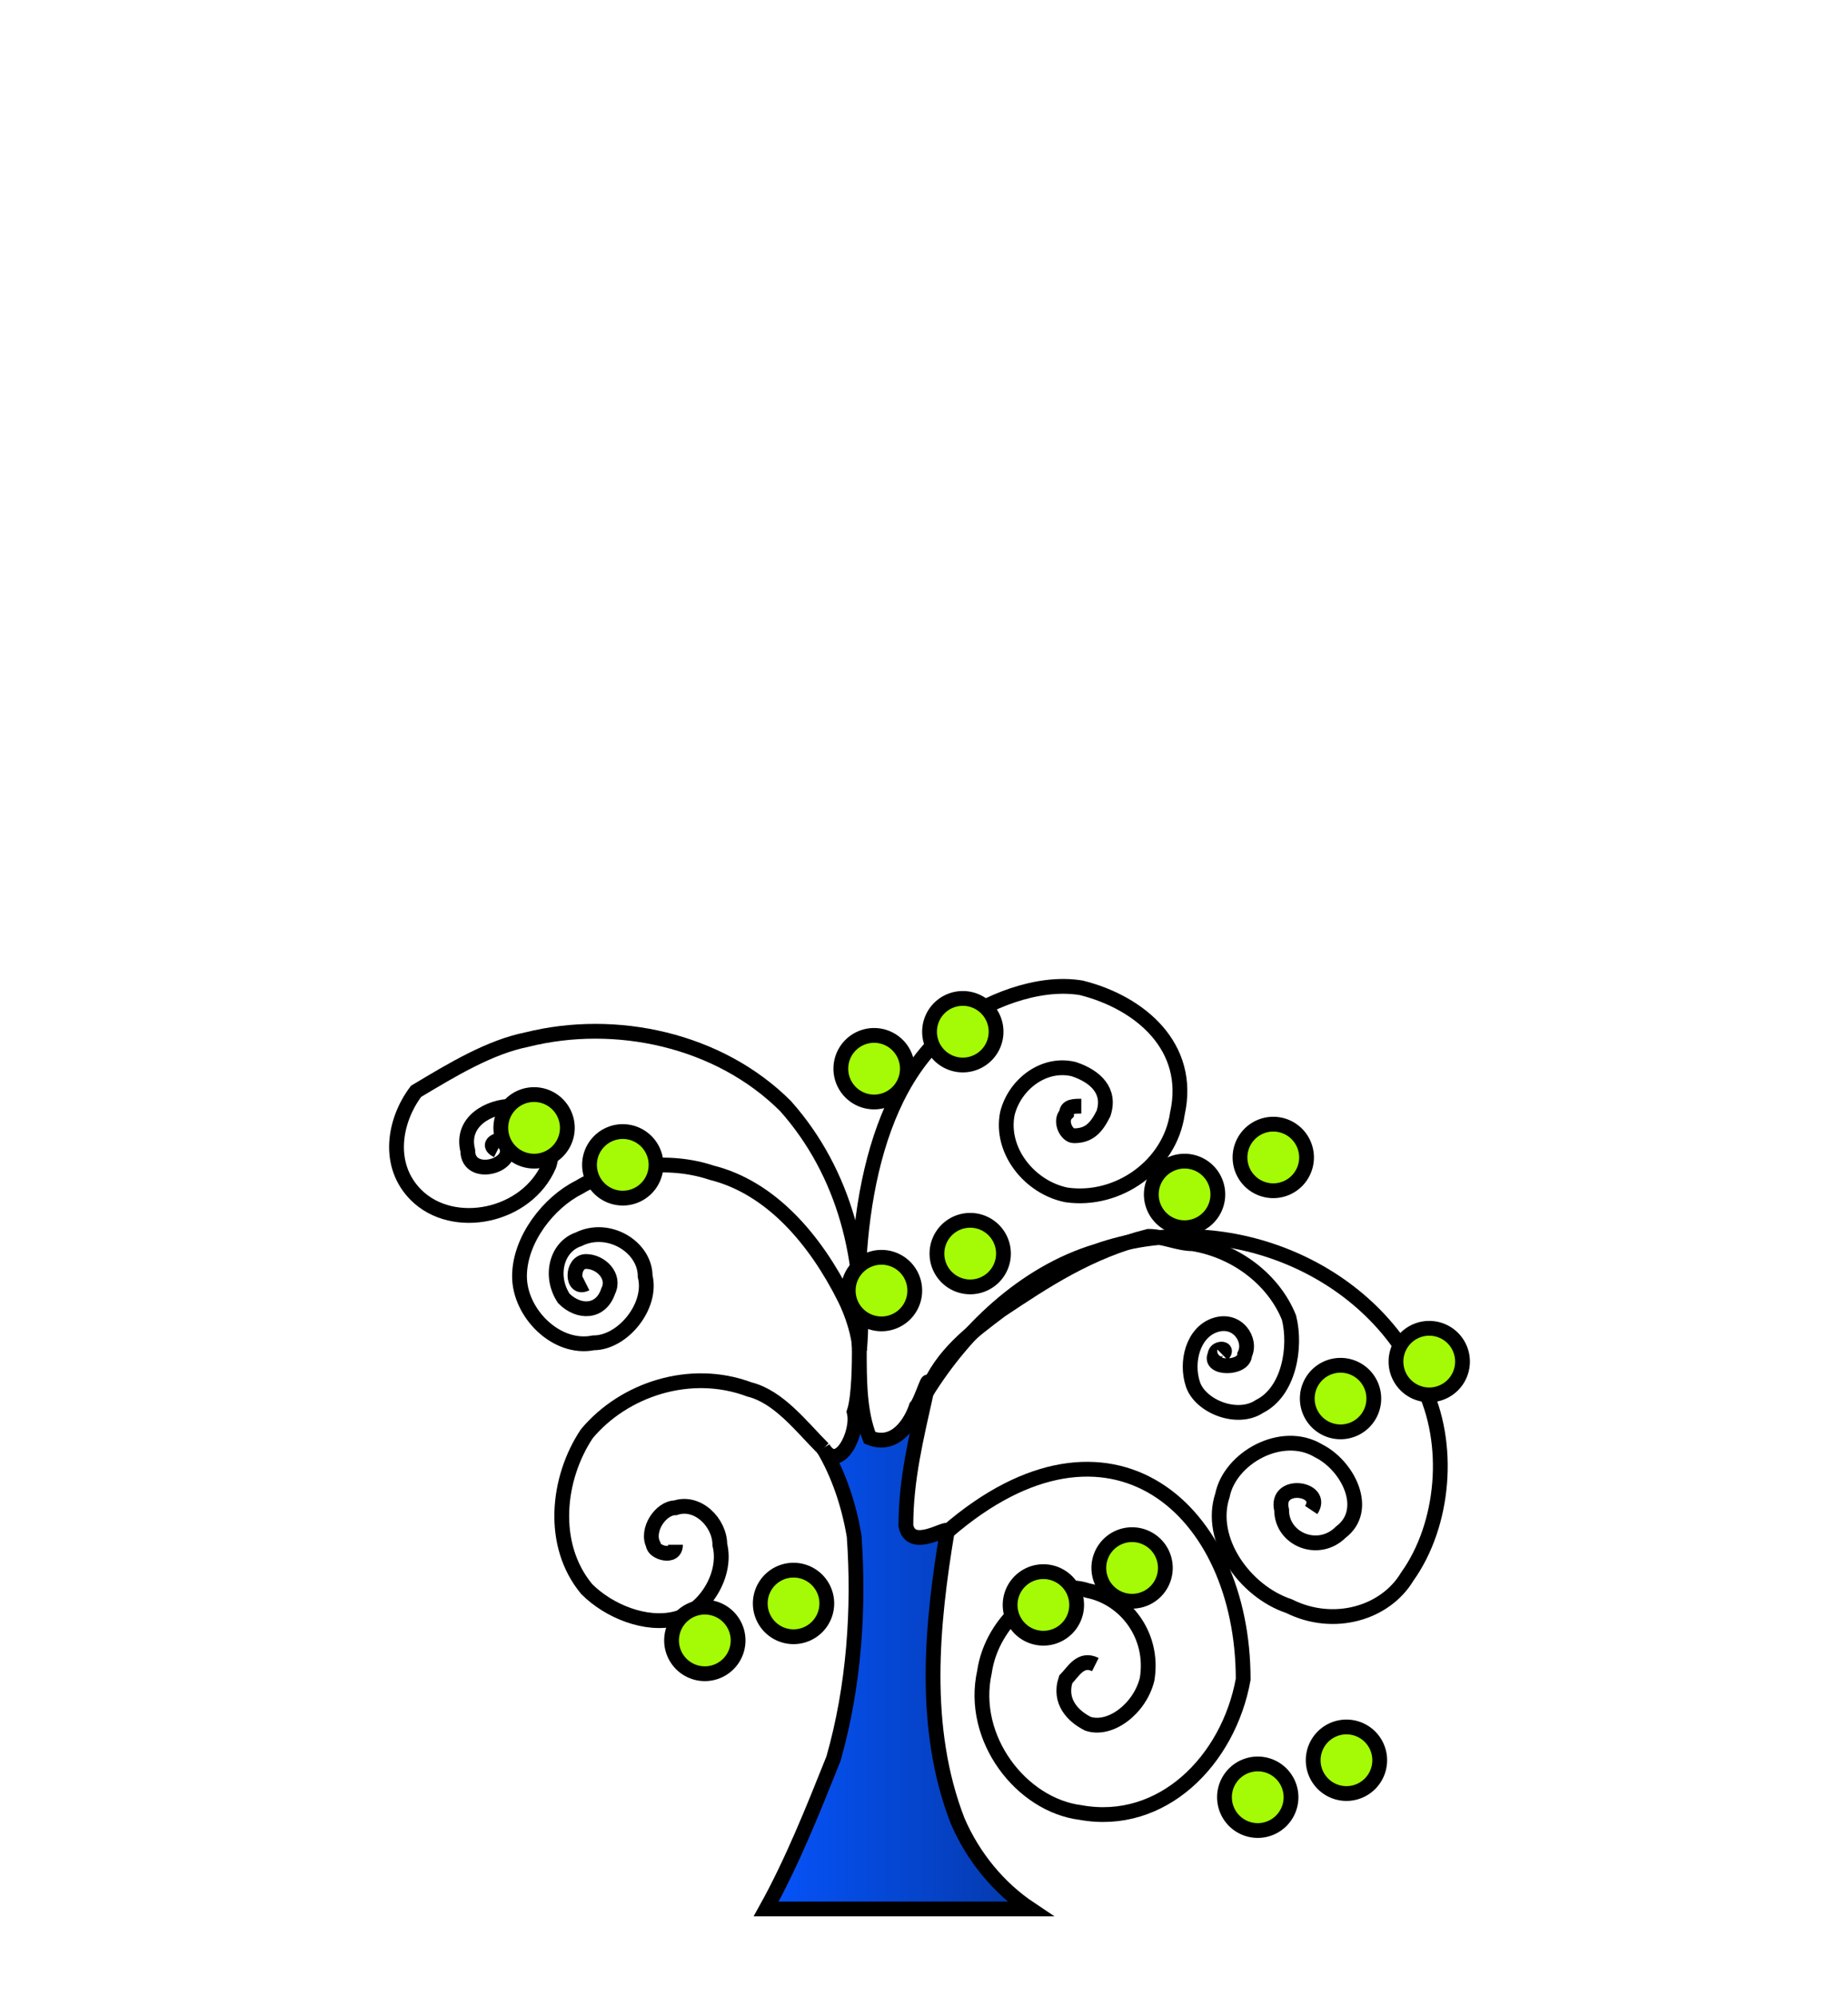 <?xml version="1.0" encoding="UTF-8" standalone="no"?>
<svg
   xmlns:dc="http://purl.org/dc/elements/1.1/"
   xmlns:cc="http://creativecommons.org/ns#"
   xmlns:rdf="http://www.w3.org/1999/02/22-rdf-syntax-ns#"
   xmlns:svg="http://www.w3.org/2000/svg"
   xmlns="http://www.w3.org/2000/svg"
   xmlns:sodipodi="http://sodipodi.sourceforge.net/DTD/sodipodi-0.dtd"
   xmlns:inkscape="http://www.inkscape.org/namespaces/inkscape"
   id="wugTree1"
   width="137.5px"
   height="148.5px"
   viewBox="0 0 250 270"
   version="1.1"
   inkscape:version="0.91 r13725"
   sodipodi:docname="tree.svg">
  <defs
     id="defs158">
    <inkscape:perspective
       sodipodi:type="inkscape:persp3d"
       inkscape:vp_x="0 : 135 : 1"
       inkscape:vp_y="0 : 1000 : 0"
       inkscape:vp_z="250 : 135 : 1"
       inkscape:persp3d-origin="125 : 90 : 1"
       id="perspective3424" />
    <defs
       id="defs4441">
      <linearGradient
         id="00-_13ff04-_0a8e02"
         x1="80.526"
         y1="67.29"
         x2="225.979"
         y2="67.29"
         gradientTransform="matrix(0.788,0,0,1.269,0,-10.909)"
         gradientUnits="userSpaceOnUse">
        <stop
           offset="0%"
           stop-color="#13ff04"
           style="-webkit-tap-highlight-color: rgba(0, 0, 0, 0);"
           id="stop4444" />
        <stop
           offset="100%"
           stop-color="#0a8e02"
           style="-webkit-tap-highlight-color: rgba(0, 0, 0, 0);"
           id="stop4446" />
      </linearGradient>
    </defs>
    <defs
       id="defs4125">
      <linearGradient
         id="710-_27ff0b-_158906"
         x1="50.055"
         y1="238.167"
         x2="144.386"
         y2="238.167"
         gradientTransform="matrix(1.231,0,0,0.812,0,-10.909)"
         gradientUnits="userSpaceOnUse">
        <stop
           offset="0%"
           stop-color="#27ff0b"
           style="-webkit-tap-highlight-color: rgba(0, 0, 0, 0);"
           id="stop4128" />
        <stop
           offset="100%"
           stop-color="#158906"
           style="-webkit-tap-highlight-color: rgba(0, 0, 0, 0);"
           id="stop4130" />
      </linearGradient>
    </defs>
    <defs
       id="defs3809">
      <linearGradient
         id="1420-_33ff22-_20a215"
         x1="223.498"
         y1="39.126"
         x2="308.072"
         y2="39.126"
         gradientTransform="scale(0.458,2.183)"
         gradientUnits="userSpaceOnUse">
        <stop
           offset="0%"
           stop-color="#33ff22"
           style="-webkit-tap-highlight-color: rgba(0, 0, 0, 0);"
           id="stop3812" />
        <stop
           offset="100%"
           stop-color="#20a215"
           style="-webkit-tap-highlight-color: rgba(0, 0, 0, 0);"
           id="stop3814" />
      </linearGradient>
    </defs>
    <defs
       id="defs7">
      <linearGradient
         gradientTransform="matrix(0.729,0,0,1.372,0,-10.909)"
         y2="140.978"
         x2="195.697"
         y1="140.978"
         x1="139.86"
         id="2130-_0655ff-_0436a1"
         gradientUnits="userSpaceOnUse">
        <stop
           id="stop10"
           style="-webkit-tap-highlight-color: rgba(0, 0, 0, 0);"
           stop-color="#0655ff"
           offset="0%" />
        <stop
           id="stop12"
           style="-webkit-tap-highlight-color: rgba(0, 0, 0, 0);"
           stop-color="#0436a1"
           offset="100%" />
      </linearGradient>
    </defs>
    <linearGradient
       gradientTransform="matrix(0.729,0,0,1.372,0.029,0.065)"
       y2="140.978"
       x2="195.697"
       y1="140.978"
       x1="139.86"
       id="2130-_0655ff-_0436a1-6"
       gradientUnits="userSpaceOnUse">
      <stop
         id="stop10-9"
         style="-webkit-tap-highlight-color: rgba(0, 0, 0, 0);"
         stop-color="#0655ff"
         offset="0%" />
      <stop
         id="stop12-6"
         style="-webkit-tap-highlight-color: rgba(0, 0, 0, 0);"
         stop-color="#0436a1"
         offset="100%" />
    </linearGradient>
  </defs>
  <sodipodi:namedview
     pagecolor="#ffffff"
     bordercolor="#666666"
     borderopacity="1"
     objecttolerance="10"
     gridtolerance="10"
     guidetolerance="10"
     inkscape:pageopacity="0"
     inkscape:pageshadow="2"
     inkscape:window-width="1436"
     inkscape:window-height="856"
     id="namedview156"
     showgrid="false"
     inkscape:zoom="3.269124"
     inkscape:cx="20.938336"
     inkscape:cy="45.713213"
     inkscape:window-x="11"
     inkscape:window-y="23"
     inkscape:window-maximized="0"
     inkscape:current-layer="layer1" />
  <g
     inkscape:groupmode="layer"
     id="layer1"
     inkscape:label="00"
     style="display:inline">
    <path
       id="trunk-00"
       style="opacity:1;fill:url(#2130-_0655ff-_0436a1);fill-opacity:1;stroke:#000000;stroke-width:2"
       d="m 103.65,258.091 c 3.5,-6.3 6.3,-13.3 9.1,-20.3 2.8,-9.8 3.5,-20.3 2.8,-30.1 -0.7,-4.2 -2.1,-8.4 -4.2,-11.9 2.1,3.5 4.9,-2.1 4.2,-4.9 0.7,-2.1 0.7,-7 0.7,-8.4 0,4.2 0,8.4 1.4,11.9 3.5,1.4 5.6,-2.1 6.3,-4.2 0.7,-0.7 2.1,-5.6 1.4,-2.1 -1.4,6.3 -2.8,11.9 -2.8,18.2 0.7,3.5 5.6,0 5.6,0.7 -2.1,12.6 -3.5,26.6 1.4,39.2 2.1,4.9 5.6,9.1 9.8,11.9 -11.9,0 -23.8,0 -35.7,0 z"
       inkscape:connector-curvature="0" />
    <path
       style="display:inline;fill:none;stroke:#000000;stroke-width:2"
       d="m 128.179,207.056 c 22,-19 40,-3 40,20 -2,11 -11,20 -22,18 -8,-1 -15,-10 -13,-19 1,-7 8,-13 14,-11 5,1 9,6 8,12 -1,4 -5,7 -8,6 -2,-1 -4,-3 -3,-6 1,-1 2,-3 4,-2"
       id="path3418" />
    <path
       style="display:inline;fill:none;stroke:#000000;stroke-width:2"
       d="m 125.379,188.156 c 2,-5 6,-8 10,-11 6,-4 12,-8 20,-10 2,0 4,1 6,1 6,1 11,5 13,10 1,4 0,10 -4,12 -3,2 -8,0 -9,-3 -1,-3 0,-7 3,-8 3,-1 5,2 4,4 0,2 -5,2 -4,0 0,-1 2,-1 1,0"
       id="path3416" />
    <path
       style="display:inline;fill:none;stroke:#000000;stroke-width:2"
       d="m 125.379,188.156 c 5,-8 13,-16 23,-19 17,-6 37,2 44,18 4,8 3,19 -2,26 -3,5 -10,7 -16,4 -6,-2 -11,-9 -9,-15 1,-5 8,-9 13,-6 4,2 7,8 3,11 -3,3 -8,1 -8,-3 -1,-4 6,-3 4,0"
       id="path3414" />
    <path
       style="display:inline;fill:none;stroke:#000000;stroke-width:2"
       d="m 116.279,182.556 c -1,-15 1,-35 13,-44 4,-3 11,-6 17,-5 8,2 15,8 13,17 -1,7 -8,12 -15,11 -5,-1 -9,-6 -8,-11 1,-4 5,-7 9,-6 3,1 5,3 4,6 -1,2 -2,3 -4,3 -1,0 -2,-2 -1,-3 0,-1 1,-1 2,-1"
       id="path3412" />
    <path
       style="display:inline;fill:none;stroke:#000000;stroke-width:2"
       d="m 116.279,182.556 c 1,-12 -2,-24 -10,-33 -9,-9 -23,-12 -35,-9 -5,1 -10,4 -15,7 -3,4 -4,10 0,14 5,5 15,3 18,-4 1,-3 -1,-7 -5,-8 -3,0 -7,2 -6,6 0,4 7,2 5,-1 0,-1 -3,0 -1,1"
       id="path3408" />
    <path
       style="display:inline;fill:none;stroke:#000000;stroke-width:2"
       d="m 116.279,182.556 c 0,-2 -1,-5 -2,-7 -4,-8 -10,-15 -18,-17 -6,-2 -13,-1 -18,2 -4,2 -8,7 -8,12 0,5 5,10 10,9 4,0 8,-5 7,-9 0,-4 -5,-7 -9,-5 -3,1 -4,5 -2,8 2,2 5,2 6,-1 1,-2 -1,-4 -3,-4 -2,0 -2,4 0,3"
       id="path3406" />
    <path
       style="display:inline;fill:none;stroke:#000000;stroke-width:2"
       d="m 111.379,195.856 c -3,-3 -6,-7 -10,-8 -8,-3 -17,0 -22,6 -4,6 -5,15 0,21 3,3 8,5 12,4 4,-1 7,-6 6,-10 0,-3 -3,-6 -6,-5 -2,0 -4,3 -3,5 0,1 3,2 3,0"
       id="path3404" />
    <path
       style="fill:#a4fb05;stroke:#000000;stroke-width:2"
       d="m 174.65,242.991 a 4.5,4.5 0 0 1 -4.5,4.5 4.5,4.5 0 0 1 -4.5,-4.5 4.5,4.5 0 0 1 4.5,-4.5 4.5,4.5 0 0 1 4.5,4.5 z"
       id="path3494" />
    <path
       style="fill:#a4fb05;stroke:#000000;stroke-width:2"
       d="m 186.65,237.991 a 4.5,4.5 0 0 1 -4.5,4.5 4.5,4.5 0 0 1 -4.5,-4.5 4.5,4.5 0 0 1 4.5,-4.5 4.5,4.5 0 0 1 4.5,4.5 z"
       id="path3492" />
    <path
       style="fill:#a4fb05;stroke:#000000;stroke-width:2"
       d="m 145.65,216.991 a 4.5,4.5 0 0 1 -4.5,4.5 4.5,4.5 0 0 1 -4.5,-4.5 4.5,4.5 0 0 1 4.5,-4.5 4.5,4.5 0 0 1 4.5,4.5 z"
       id="path3486" />
    <path
       style="fill:#a4fb05;stroke:#000000;stroke-width:2"
       d="m 157.65,211.991 a 4.5,4.5 0 0 1 -4.5,4.5 4.5,4.5 0 0 1 -4.5,-4.5 4.5,4.5 0 0 1 4.5,-4.5 4.5,4.5 0 0 1 4.5,4.5 z"
       id="path3484" />
    <path
       style="fill:#a4fb05;stroke:#000000;stroke-width:2"
       d="m 99.85,221.791 a 4.5,4.5 0 0 1 -4.5,4.5 4.5,4.5 0 0 1 -4.5,-4.5 4.5,4.5 0 0 1 4.5,-4.5 4.5,4.5 0 0 1 4.5,4.5 z"
       id="path3482" />
    <path
       style="fill:#a4fb05;stroke:#000000;stroke-width:2"
       d="m 111.85,216.791 a 4.5,4.5 0 0 1 -4.5,4.5 4.5,4.5 0 0 1 -4.5,-4.5 4.5,4.5 0 0 1 4.5,-4.5 4.5,4.5 0 0 1 4.5,4.5 z"
       id="path3480" />
    <path
       style="fill:#a4fb05;stroke:#000000;stroke-width:2"
       d="m 185.85,189.091 a 4.5,4.5 0 0 1 -4.5,4.5 4.5,4.5 0 0 1 -4.5,-4.5 4.5,4.5 0 0 1 4.5,-4.5 4.5,4.5 0 0 1 4.5,4.5 z"
       id="path3474" />
    <path
       style="fill:#a4fb05;stroke:#000000;stroke-width:2"
       d="m 197.85,184.091 a 4.5,4.5 0 0 1 -4.5,4.5 4.5,4.5 0 0 1 -4.5,-4.5 4.5,4.5 0 0 1 4.5,-4.5 4.5,4.5 0 0 1 4.5,4.5 z"
       id="path3472" />
    <path
       style="fill:#a4fb05;stroke:#000000;stroke-width:2"
       d="m 164.75,161.491 a 4.5,4.5 0 0 1 -4.5,4.5 4.5,4.5 0 0 1 -4.5,-4.5 4.5,4.5 0 0 1 4.5,-4.5 4.5,4.5 0 0 1 4.5,4.5 z"
       id="path3470" />
    <path
       style="fill:#a4fb05;stroke:#000000;stroke-width:2"
       d="m 176.75,156.491 a 4.5,4.5 0 0 1 -4.5,4.5 4.5,4.5 0 0 1 -4.5,-4.5 4.5,4.5 0 0 1 4.5,-4.5 4.5,4.5 0 0 1 4.5,4.5 z"
       id="path3468" />
    <path
       style="fill:#a4fb05;stroke:#000000;stroke-width:2"
       d="m 123.75,174.491 a 4.5,4.5 0 0 1 -4.5,4.5 4.5,4.5 0 0 1 -4.5,-4.5 4.5,4.5 0 0 1 4.5,-4.5 4.5,4.5 0 0 1 4.5,4.5 z"
       id="path3466" />
    <path
       style="fill:#a4fb05;stroke:#000000;stroke-width:2"
       d="m 135.75,169.491 a 4.5,4.5 0 0 1 -4.5,4.5 4.5,4.5 0 0 1 -4.5,-4.5 4.5,4.5 0 0 1 4.5,-4.5 4.5,4.5 0 0 1 4.5,4.5 z"
       id="path3464" />
    <path
       style="fill:#a4fb05;stroke:#000000;stroke-width:2"
       d="m 122.75,144.491 a 4.5,4.5 0 0 1 -4.5,4.5 4.5,4.5 0 0 1 -4.5,-4.5 4.5,4.5 0 0 1 4.5,-4.5 4.5,4.5 0 0 1 4.5,4.5 z"
       id="path3462" />
    <path
       style="fill:#a4fb05;stroke:#000000;stroke-width:2"
       d="m 88.75,157.491 a 4.5,4.5 0 0 1 -4.5,4.5 4.5,4.5 0 0 1 -4.5,-4.5 4.5,4.5 0 0 1 4.5,-4.5 4.5,4.5 0 0 1 4.5,4.5 z"
       id="path3460" />
    <path
       style="fill:#a4fb05;stroke:#000000;stroke-width:2"
       d="m 76.75,152.491 a 4.5,4.5 0 0 1 -4.5,4.5 4.5,4.5 0 0 1 -4.5,-4.5 4.5,4.5 0 0 1 4.5,-4.5 4.5,4.5 0 0 1 4.5,4.5 z"
       id="path3458" />
    <path
       style="fill:#a4fb05;stroke:#000000;stroke-width:2"
       d="m 134.75,139.491 a 4.5,4.5 0 0 1 -4.5,4.5 4.5,4.5 0 0 1 -4.5,-4.5 4.5,4.5 0 0 1 4.5,-4.5 4.5,4.5 0 0 1 4.5,4.5 z"
       id="fruits-00" />
  </g>
  <g
     inkscape:groupmode="layer"
     id="layer7"
     inkscape:label="01"
     style="display:none">
    <path
       inkscape:connector-curvature="0"
       d="m 111.411,106.897 c -9,-12 -32,-13 -44,-6 -4,3 -11,0 -16,-2 -3,-2 -6,-5 -7,-9 0,-4 2,-8 6,-9 2,-1 5,0 7,2 2,2 2,6 0,8 -1,2 -4,2 -6,0 -1,-1 -1,-4 0,-5 1,-1 3,0 3,1 1,1 -2,2 -1,1 m 58,19 c -11,-12 -27,-14 -40,-8 -5,2 -10,6 -13,11 -7,11 -9,24 -8,37 1,9 8,17 17,17 8,0 16,-7 16,-15 1,-7 -5,-15 -13,-15 -7,0 -12,6 -11,13 1,5 6,9 11,8 4,-1 7,-7 4,-11 -2,-4 -9,-2 -8,2 0,3 6,3 4,0 m 41,-39 c -3,-3 -6,-7 -10,-8 -8,-3 -17,0 -22,6 -4,6 -5,15 0,21 3,3 8,5 12,4 4,-1 7,-6 6,-10 0,-3 -3,-6 -6,-5 -2,0 -4,3 -3,5 0,1 3,2 3,0 M 116.311,74.597 c 0,-2 -1,-5 -2,-7 -4,-8 -10,-15 -18,-17 -6,-2 -13,-1 -18,2 -4,2 -8,7 -8,12 0,5 5,10 10,9 4,0 8,-5 7,-9 0,-4 -5,-7 -9,-5 -3,1 -4,5 -2,8 2,2 5,2 6,-1 1,-2 -1,-4 -3,-4 -2,0 -2,4 0,3 m 37,9 c 1,-12 -2,-24 -10,-33 -9,-9 -23,-12 -35,-9 -5,1 -10,4 -15,7 -3,4 -4,10 0,14 5,5 15,3 18,-4 1,-3 -1,-7 -5,-8 -3,0 -7,2 -6,6 0,4 7,2 5,-1 0,-1 -3,0 -1,1 m 49,27 c 2,-24 -15,-45 -10,-53 1,-2 4,-3 8,-3 4,0 7,5 6,9 -1,3 -4,5 -7,4 -2,-1 -4,-3 -3,-5 0,-2 2,-3 4,-2 1,0 2,2 1,3 0,1 -1,1 -2,1 0,0 -1,-1 0,-1 0,0 0,0 1,0 m 2,47 c -1,-15 1,-35 13,-44 4,-3 11,-6 17,-5 8,2 15,8 13,17 -1,7 -8,12 -15,11 -5,-1 -9,-6 -8,-11 1,-4 5,-7 9,-6 3,1 5,3 4,6 -1,2 -2,3 -4,3 -1,0 -2,-2 -1,-3 0,-1 1,-1 2,-1 m -20.9,46.6 c 5,-8 13,-16 23,-19 17,-6 37,2 44,18 4,8 3,19 -2,26 -3,5 -10,7 -16,4 -6,-2 -11,-9 -9,-15 1,-5 8,-9 13,-6 4,2 7,8 3,11 -3,3 -8,1 -8,-3 -1,-4 6,-3 4,0 m -52,-16 c 2,-5 6,-8 10,-11 6,-4 12,-8 20,-10 2,0 4,1 6,1 6,1 11,5 13,10 1,4 0,10 -4,12 -3,2 -8,0 -9,-3 -1,-3 0,-7 3,-8 3,-1 5,2 4,4 0,2 -5,2 -4,0 0,-1 2,-1 1,0 m -37.2,50.9 c 22,-19 40,-3 40,20 -2,11 -11,20 -22,18 -8,-1 -15,-10 -13,-19 1,-7 8,-13 14,-11 5,1 9,6 8,12 -1,4 -5,7 -8,6 -2,-1 -4,-3 -3,-6 1,-1 2,-3 4,-2"
       style="display:inline;fill:none;stroke:#000000;stroke-width:2"
       id="branches-01" />
    <path
       d="m 103.711,258.197 c 3.5,-15.3 6.3,-32.3 9.1,-49.3 2.8,-23.8 3.5,-49.3 2.8,-73.1 -0.7,-10.2 -2.1,-20.4 -4.2,-28.9 2.1,8.5 4.9,-5.1 4.2,-11.9 0.7,-5.1 0.7,-17 0.7,-20.4 0,10.2 0,20.4 1.4,28.9 3.5,3.4 5.6,-5.1 6.3,-10.2 0.7,-1.7 2.1,-13.6 1.4,-5.1 -1.4,15.3 -2.8,28.9 -2.8,44.2 0.7,8.5 5.6,0 5.6,1.7 -2.1,30.6 -3.5,64.6 1.4,95.2 2.1,11.9 5.6,22.1 9.8,28.9 -11.9,0 -23.8,0 -35.7,0 z"
       style="display:inline;opacity:1;fill:none;fill-opacity:1;stroke:#000000;stroke-width:2"
       id="trunk-01"
       inkscape:connector-curvature="0"
       inkscape:label="#trunk-01" />
    <path
       id="leaves-01"
       style="display:inline;fill:none;stroke:#000000;stroke-width:2"
       d="m 197.499,147.902 c -5.406,-7.148 -12.673,-8.71 -12.673,-8.71 -4.493,1.242 -7.461,1.831 -11.076,6.224 -1.376,4.258 0.831,8.289 5.495,10.534 4.563,0.175 14.102,-2.684 18.254,-8.049 z M 149.651,96.33 c -7.592,4.763 -9.78,11.867 -9.78,11.867 0.847,4.584 1.174,7.592 5.236,11.576 4.122,1.742 8.33,-0.107 10.973,-4.557 0.572,-4.531 -1.446,-14.282 -6.429,-18.886 z M 23.416,145.802 c 2.827,-8.505 9.208,-12.315 9.208,-12.315 12.627,-2.559 19.186,5.469 10.663,14.082 -4.266,1.63 -14.217,1.982 -19.871,-1.767 z m 4.46,-40.34 c 8.778,-1.805 15.27,1.816 15.27,1.816 8.53,9.655 4.858,19.349 -6.862,16.276 -3.545,-2.879 -8.826,-11.321 -8.407,-18.091 z M 102.875,68.567 c 5.952,6.7 6.062,14.132 6.062,14.132 -4.097,12.215 -14.329,13.882 -17.527,2.195 0.721,-4.51 5.391,-13.304 11.465,-16.327 z m 120.653,18.786 c -7.525,-4.867 -14.888,-3.849 -14.888,-3.849 -3.797,2.704 -6.384,4.272 -8.279,9.638 0.163,4.472 3.617,7.504 8.767,8.019 4.348,-1.397 12.333,-7.346 14.399,-13.807 z M 211.73,61.136 c -8.956,0.329 -14.403,5.386 -14.403,5.386 -1.559,4.393 -2.779,7.162 -1.254,12.643 2.699,3.57 7.267,4.073 11.781,1.54 2.761,-3.638 5.889,-13.091 3.876,-19.57 z M 188.411,44.197 c -7.978,4.083 -10.778,10.968 -10.778,10.968 0.444,4.641 0.508,7.665 4.207,11.989 3.955,2.095 8.307,0.62 11.329,-3.583 0.965,-4.464 -0.195,-14.354 -4.758,-19.374 z m -0.985,-18.444 c -7.525,-4.867 -14.888,-3.849 -14.888,-3.849 -3.797,2.704 -6.384,4.272 -8.279,9.638 0.163,4.472 3.617,7.504 8.767,8.019 4.348,-1.397 12.333,-7.346 14.399,-13.807 z M 162.194,-1.233 c -8.566,2.636 -12.518,8.931 -12.518,8.931 -0.369,4.647 -0.831,7.637 2.062,12.537 3.531,2.749 8.073,2.053 11.778,-1.562 1.725,-4.228 2.3,-14.17 -1.322,-19.906 z M 140.311,0.597 C 132.333,4.68 129.533,11.566 129.533,11.566 c 0.444,4.641 0.508,7.665 4.207,11.989 3.955,2.095 8.307,0.62 11.329,-3.583 0.965,-4.464 -0.195,-14.354 -4.758,-19.374 z M 88.311,6.597 c 7.885,4.261 10.53,11.207 10.53,11.207 0.328,12.879 -8.717,17.945 -15.72,8.056 -0.865,-4.484 0.516,-14.346 5.19,-19.263 z m -29.376,0.829 c 8.867,1.307 13.728,6.93 13.728,6.93 4.713,11.991 -2.054,19.844 -12.016,12.947 -2.346,-3.918 -4.422,-13.657 -1.711,-19.876 z"
       inkscape:connector-curvature="0" />
    <path
       id="fruits-01"
       style="display:inline;fill:none;stroke:#000000;stroke-width:2"
       d="m 174.711,170.097 a 4.5,4.5 0 0 1 -4.5,4.5 4.5,4.5 0 0 1 -4.5,-4.5 4.5,4.5 0 0 1 4.5,-4.5 4.5,4.5 0 0 1 4.5,4.5 z m 12,-5 a 4.5,4.5 0 0 1 -4.5,4.5 4.5,4.5 0 0 1 -4.5,-4.5 4.5,4.5 0 0 1 4.5,-4.5 4.5,4.5 0 0 1 4.5,4.5 z m -124.8,-4.2 a 4.5,4.5 0 0 1 -4.5,4.5 4.5,4.5 0 0 1 -4.5,-4.5 4.5,4.5 0 0 1 4.5,-4.5 4.5,4.5 0 0 1 4.5,4.5 z m -12,-5 a 4.5,4.5 0 0 1 -4.5,4.5 4.5,4.5 0 0 1 -4.5,-4.5 4.5,4.5 0 0 1 4.5,-4.5 4.5,4.5 0 0 1 4.5,4.5 z m 95.8,-11.8 a 4.5,4.5 0 0 1 -4.5,4.5 4.5,4.5 0 0 1 -4.5,-4.5 4.5,4.5 0 0 1 4.5,-4.5 4.5,4.5 0 0 1 4.5,4.5 z m 12,-5 a 4.5,4.5 0 0 1 -4.5,4.5 4.5,4.5 0 0 1 -4.5,-4.5 4.5,4.5 0 0 1 4.5,-4.5 4.5,4.5 0 0 1 4.5,4.5 z m -57.8,-6.2 a 4.5,4.5 0 0 1 -4.5,4.5 4.5,4.5 0 0 1 -4.5,-4.5 4.5,4.5 0 0 1 4.5,-4.5 4.5,4.5 0 0 1 4.5,4.5 z m 12,-5 a 4.5,4.5 0 0 1 -4.5,4.5 4.5,4.5 0 0 1 -4.5,-4.5 4.5,4.5 0 0 1 4.5,-4.5 4.5,4.5 0 0 1 4.5,4.5 z M 77.911,114.897 a 4.5,4.5 0 0 1 -4.5,4.5 4.5,4.5 0 0 1 -4.5,-4.5 4.5,4.5 0 0 1 4.5,-4.5 4.5,4.5 0 0 1 4.5,4.5 z m -12,-5 a 4.5,4.5 0 0 1 -4.5,4.5 4.5,4.5 0 0 1 -4.5,-4.5 4.5,4.5 0 0 1 4.5,-4.5 4.5,4.5 0 0 1 4.5,4.5 z M 185.911,89.197 a 4.5,4.5 0 0 1 -4.5,4.5 4.5,4.5 0 0 1 -4.5,-4.5 4.5,4.5 0 0 1 4.5,-4.5 4.5,4.5 0 0 1 4.5,4.5 z m 12,-5 a 4.5,4.5 0 0 1 -4.5,4.5 4.5,4.5 0 0 1 -4.5,-4.5 4.5,4.5 0 0 1 4.5,-4.5 4.5,4.5 0 0 1 4.5,4.5 z m -33.1,-30.6 a 4.5,4.5 0 0 1 -4.5,4.5 4.5,4.5 0 0 1 -4.5,-4.5 4.5,4.5 0 0 1 4.5,-4.5 4.5,4.5 0 0 1 4.5,4.5 z m 12,-5 a 4.5,4.5 0 0 1 -4.5,4.5 4.5,4.5 0 0 1 -4.5,-4.5 4.5,4.5 0 0 1 4.5,-4.5 4.5,4.5 0 0 1 4.5,4.5 z m -53,18 a 4.5,4.5 0 0 1 -4.5,4.5 4.5,4.5 0 0 1 -4.5,-4.5 4.5,4.5 0 0 1 4.5,-4.5 4.5,4.5 0 0 1 4.5,4.5 z m 12,-5 a 4.5,4.5 0 0 1 -4.5,4.5 4.5,4.5 0 0 1 -4.5,-4.5 4.5,4.5 0 0 1 4.5,-4.5 4.5,4.5 0 0 1 4.5,4.5 z m -13,-25 a 4.5,4.5 0 0 1 -4.5,4.5 4.5,4.5 0 0 1 -4.5,-4.5 4.5,4.5 0 0 1 4.5,-4.5 4.5,4.5 0 0 1 4.5,4.5 z m 12,-5 a 4.5,4.5 0 0 1 -4.5,4.5 4.5,4.5 0 0 1 -4.5,-4.5 4.5,4.5 0 0 1 4.5,-4.5 4.5,4.5 0 0 1 4.5,4.5 z M 88.811,49.597 a 4.5,4.5 0 0 1 -4.5,4.5 4.5,4.5 0 0 1 -4.5,-4.5 4.5,4.5 0 0 1 4.5,-4.5 4.5,4.5 0 0 1 4.5,4.5 z m -12,-5 a 4.5,4.5 0 0 1 -4.5,4.5 4.5,4.5 0 0 1 -4.5,-4.5 4.5,4.5 0 0 1 4.5,-4.5 4.5,4.5 0 0 1 4.5,4.5 z m -20,18 a 4.5,4.5 0 0 1 -4.5,4.5 4.5,4.5 0 0 1 -4.5,-4.5 4.5,4.5 0 0 1 4.5,-4.5 4.5,4.5 0 0 1 4.5,4.5 z m -12,-5 a 4.5,4.5 0 0 1 -4.5,4.5 4.5,4.5 0 0 1 -4.5,-4.5 4.5,4.5 0 0 1 4.5,-4.5 4.5,4.5 0 0 1 4.5,4.5 z"
       inkscape:connector-curvature="0" />
  </g>
  <g
     inkscape:groupmode="layer"
     id="layer3"
     inkscape:label="10"
     style="display:none">
    <path
       inkscape:connector-curvature="0"
       d="m 89.6,195.791 c -11,-12 -27,-14 -40,-8 -5,2 -10,6 -13,11 -7,11 -9,24 -8,37 1,9 8,17 17,17 8,0 16,-7 16,-15 1,-7 -5,-15 -13,-15 -7,0 -12,6 -11,13 1,5 6,9 11,8 4,-1 7,-7 4,-11 -2,-4 -9,-2 -8,2 0,3 6,3 4,0 m 41,-39 c -9,-12 -32,-13 -44,-6 -4,3 -11,0 -16,-2 -3,-2 -6,-5 -7,-9 0,-4 2,-8 6,-9 2,-1 5,0 7,2 2,2 2,6 0,8 -1,2 -4,2 -6,0 -1,-1 -1,-4 0,-5 1,-1 3,0 3,1 1,1 -2,2 -1,1 m 58,19 c -3,-3 -6,-7 -10,-8 -8,-3 -17,0 -22,6 -4,6 -5,15 0,21 3,3 8,5 12,4 4,-1 7,-6 6,-10 0,-3 -3,-6 -6,-5 -2,0 -4,3 -3,5 0,1 3,2 3,0 m 35.4,-26.3 c 0,-2 -1,-5 -2,-7 -4,-8 -10,-15 -18,-17 -6,-2 -13,-1 -18,2 -4,2 -8,7 -8,12 0,5 5,10 10,9 4,0 8,-5 7,-9 0,-4 -5,-7 -9,-5 -3,1 -4,5 -2,8 2,2 5,2 6,-1 1,-2 -1,-4 -3,-4 -2,0 -2,4 0,3 m 37,9 c 1,-12 -2,-24 -10,-33 -9,-9 -23,-12 -35,-9 -5,1 -10,4 -15,7 -3,4 -4,10 0,14 5,5 15,3 18,-4 1,-3 -1,-7 -5,-8 -3,0 -7,2 -6,6 0,4 7,2 5,-1 0,-1 -3,0 -1,1 m 49,27 c 2,-24 -15,-45 -10,-53 1,-2 4,-3 8,-3 4,0 7,5 6,9 -1,3 -4,5 -7,4 -2,-1 -4,-3 -3,-5 0,-2 2,-3 4,-2 1,0 2,2 1,3 0,1 -1,1 -2,1 0,0 -1,-1 0,-1 0,0 0,0 1,0 m 2,47 c -1,-15 1,-35 13,-44 4,-3 11,-6 17,-5 8,2 15,8 13,17 -1,7 -8,12 -15,11 -5,-1 -9,-6 -8,-11 1,-4 5,-7 9,-6 3,1 5,3 4,6 -1,2 -2,3 -4,3 -1,0 -2,-2 -1,-3 0,-1 1,-1 2,-1 m -1.4,38.6 c 5,-8 13,-16 23,-19 17,-6 37,2 44,18 4,8 3,19 -2,26 -3,5 -10,7 -16,4 -6,-2 -11,-9 -9,-15 1,-5 8,-9 13,-6 4,2 7,8 3,11 -3,3 -8,1 -8,-3 -1,-4 6,-3 4,0 m -52,-16 c 2,-5 6,-8 10,-11 6,-4 12,-8 20,-10 2,0 4,1 6,1 6,1 11,5 13,10 1,4 0,10 -4,12 -3,2 -8,0 -9,-3 -1,-3 0,-7 3,-8 3,-1 5,2 4,4 0,2 -5,2 -4,0 0,-1 2,-1 1,0 m -31.2,23.9 c 22,-19 40,-3 40,20 -2,11 -11,20 -22,18 -8,-1 -15,-10 -13,-19 1,-7 8,-13 14,-11 5,1 9,6 8,12 -1,4 -5,7 -8,6 -2,-1 -4,-3 -3,-6 1,-1 2,-3 4,-2"
       style="fill:none;stroke:#000000;stroke-width:2"
       id="branches-10" />
    <path
       d="m 65.4,258.091 c 11,-6.3 19.8,-13.3 28.6,-20.3 8.8,-9.8 11,-20.3 8.8,-30.1 -2.2,-4.2 -6.6,-8.4 -13.2,-11.9 6.6,3.5 15.4,-2.1 13.2,-4.9 2.2,-2.1 2.2,-7 2.2,-8.4 0,4.2 0,8.4 4.4,11.9 11,1.4 17.6,-2.1 19.8,-4.2 2.2,-0.7 6.6,-5.6 4.4,-2.1 -4.4,6.3 -8.8,11.9 -8.8,18.2 2.2,3.5 17.6,0 17.6,0.7 -6.6,12.6 -11,26.6 4.4,39.2 6.6,4.9 17.6,9.1 30.8,11.9 -37.4,0 -74.8,0 -112.2,0 z"
       style="opacity:1;fill:url(#710-_27ff0b-_158906);fill-opacity:1;stroke:#000000;stroke-width:2"
       id="trunk-10"
       inkscape:connector-curvature="0"
       inkscape:label="#trunk-10" />
    <path
       id="leaves-10"
       style="fill:#15b5db;stroke:#000000;stroke-width:2"
       d="m 211.688,220.792 c -5.406,-7.148 -12.673,-8.71 -12.673,-8.71 -4.493,1.242 -7.461,1.831 -11.076,6.224 -1.376,4.258 0.831,8.289 5.495,10.534 4.563,0.175 14.102,-2.684 18.254,-8.049 z m -47.845,-51.569 c -7.592,4.763 -9.78,11.867 -9.78,11.867 0.847,4.584 1.174,7.592 5.236,11.576 4.122,1.742 8.33,-0.106 10.973,-4.557 0.572,-4.531 -1.446,-14.282 -6.429,-18.886 z M 1.603,234.7 c 2.827,-8.505 9.208,-12.315 9.208,-12.315 12.627,-2.559 19.186,5.469 10.663,14.082 -4.266,1.63 -14.217,1.982 -19.871,-1.767 z m 4.463,-40.348 c 8.779,-1.805 15.27,1.816 15.27,1.816 8.53,9.655 4.858,19.349 -6.862,16.276 -3.545,-2.879 -8.826,-11.321 -8.407,-18.091 z m 74.999,-36.89 c 5.952,6.7 6.062,14.132 6.062,14.132 -4.097,12.215 -14.329,13.882 -17.527,2.195 0.721,-4.51 5.391,-13.304 11.465,-16.327 z m 150.654,29.784 c -7.525,-4.867 -14.888,-3.849 -14.888,-3.849 -3.797,2.704 -6.384,4.272 -8.279,9.638 0.163,4.472 3.617,7.504 8.767,8.019 4.348,-1.397 12.333,-7.346 14.399,-13.807 z m -11.799,-26.217 c -8.956,0.329 -14.403,5.386 -14.403,5.386 -1.559,4.393 -2.779,7.162 -1.254,12.643 2.699,3.57 7.267,4.073 11.781,1.54 2.761,-3.638 5.889,-13.091 3.876,-19.57 z M 196.6,144.091 c -7.978,4.083 -10.778,10.968 -10.778,10.968 0.444,4.641 0.508,7.665 4.207,11.989 3.955,2.095 8.307,0.62 11.329,-3.583 0.965,-4.464 -0.195,-14.354 -4.758,-19.374 z m -20.482,-10.444 c -7.525,-4.867 -14.888,-3.849 -14.888,-3.849 -3.797,2.704 -6.384,4.272 -8.279,9.638 0.163,4.472 3.617,7.504 8.767,8.019 4.348,-1.397 12.333,-7.346 14.399,-13.807 z m -25.23,-26.987 c -8.566,2.636 -12.518,8.931 -12.518,8.931 -0.369,4.647 -0.831,7.637 2.062,12.537 3.531,2.749 8.073,2.053 11.778,-1.562 1.725,-4.228 2.3,-14.17 -1.322,-19.906 z M 129,108.491 c -7.978,4.083 -10.778,10.968 -10.778,10.968 0.444,4.641 0.508,7.665 4.207,11.989 3.955,2.095 8.307,0.62 11.329,-3.583 0.965,-4.464 -0.195,-14.354 -4.758,-19.374 z m -52,6 c 7.885,4.261 10.53,11.207 10.53,11.207 0.328,12.879 -8.717,17.945 -15.72,8.056 -0.865,-4.484 0.516,-14.346 5.19,-19.263 z m -29.378,0.829 c 8.867,1.307 13.728,6.93 13.728,6.93 4.713,11.991 -2.054,19.844 -12.016,12.947 -2.346,-3.918 -4.422,-13.657 -1.711,-19.876 z"
       inkscape:connector-curvature="0" />
    <path
       id="fruits-10"
       style="fill:#e65329;stroke:#000000;stroke-width:2"
       d="m 188.9,242.991 a 4.5,4.5 0 0 1 -4.5,4.5 4.5,4.5 0 0 1 -4.5,-4.5 4.5,4.5 0 0 1 4.5,-4.5 4.5,4.5 0 0 1 4.5,4.5 z m 12,-5 a 4.5,4.5 0 0 1 -4.5,4.5 4.5,4.5 0 0 1 -4.5,-4.5 4.5,4.5 0 0 1 4.5,-4.5 4.5,4.5 0 0 1 4.5,4.5 z M 40.1,249.791 a 4.5,4.5 0 0 1 -4.5,4.5 4.5,4.5 0 0 1 -4.5,-4.5 4.5,4.5 0 0 1 4.5,-4.5 4.5,4.5 0 0 1 4.5,4.5 z M 28.1,244.791 a 4.5,4.5 0 0 1 -4.5,4.5 4.5,4.5 0 0 1 -4.5,-4.5 4.5,4.5 0 0 1 4.5,-4.5 4.5,4.5 0 0 1 4.5,4.5 z m 131.8,-27.8 a 4.5,4.5 0 0 1 -4.5,4.5 4.5,4.5 0 0 1 -4.5,-4.5 4.5,4.5 0 0 1 4.5,-4.5 4.5,4.5 0 0 1 4.5,4.5 z m 12,-5 a 4.5,4.5 0 0 1 -4.5,4.5 4.5,4.5 0 0 1 -4.5,-4.5 4.5,4.5 0 0 1 4.5,-4.5 4.5,4.5 0 0 1 4.5,4.5 z m -93.8,9.8 a 4.5,4.5 0 0 1 -4.5,4.5 4.5,4.5 0 0 1 -4.5,-4.5 4.5,4.5 0 0 1 4.5,-4.5 4.5,4.5 0 0 1 4.5,4.5 z m 12,-5 a 4.5,4.5 0 0 1 -4.5,4.5 4.5,4.5 0 0 1 -4.5,-4.5 4.5,4.5 0 0 1 4.5,-4.5 4.5,4.5 0 0 1 4.5,4.5 z m -34,-13 a 4.5,4.5 0 0 1 -4.5,4.5 4.5,4.5 0 0 1 -4.5,-4.5 4.5,4.5 0 0 1 4.5,-4.5 4.5,4.5 0 0 1 4.5,4.5 z m -12,-5 a 4.5,4.5 0 0 1 -4.5,4.5 4.5,4.5 0 0 1 -4.5,-4.5 4.5,4.5 0 0 1 4.5,-4.5 4.5,4.5 0 0 1 4.5,4.5 z m 150,-9.7 a 4.5,4.5 0 0 1 -4.5,4.5 4.5,4.5 0 0 1 -4.5,-4.5 4.5,4.5 0 0 1 4.5,-4.5 4.5,4.5 0 0 1 4.5,4.5 z m 12,-5 a 4.5,4.5 0 0 1 -4.5,4.5 4.5,4.5 0 0 1 -4.5,-4.5 4.5,4.5 0 0 1 4.5,-4.5 4.5,4.5 0 0 1 4.5,4.5 z M 153.5,161.491 a 4.5,4.5 0 0 1 -4.5,4.5 4.5,4.5 0 0 1 -4.5,-4.5 4.5,4.5 0 0 1 4.5,-4.5 4.5,4.5 0 0 1 4.5,4.5 z m 12,-5 a 4.5,4.5 0 0 1 -4.5,4.5 4.5,4.5 0 0 1 -4.5,-4.5 4.5,4.5 0 0 1 4.5,-4.5 4.5,4.5 0 0 1 4.5,4.5 z m -53,18 a 4.5,4.5 0 0 1 -4.5,4.5 4.5,4.5 0 0 1 -4.5,-4.5 4.5,4.5 0 0 1 4.5,-4.5 4.5,4.5 0 0 1 4.5,4.5 z m 12,-5 a 4.5,4.5 0 0 1 -4.5,4.5 4.5,4.5 0 0 1 -4.5,-4.5 4.5,4.5 0 0 1 4.5,-4.5 4.5,4.5 0 0 1 4.5,4.5 z m -13,-25 a 4.5,4.5 0 0 1 -4.5,4.5 4.5,4.5 0 0 1 -4.5,-4.5 4.5,4.5 0 0 1 4.5,-4.5 4.5,4.5 0 0 1 4.5,4.5 z m 12,-5 a 4.5,4.5 0 0 1 -4.5,4.5 4.5,4.5 0 0 1 -4.5,-4.5 4.5,4.5 0 0 1 4.5,-4.5 4.5,4.5 0 0 1 4.5,4.5 z m -46,18 a 4.5,4.5 0 0 1 -4.5,4.5 4.5,4.5 0 0 1 -4.5,-4.5 4.5,4.5 0 0 1 4.5,-4.5 4.5,4.5 0 0 1 4.5,4.5 z m -12,-5 a 4.5,4.5 0 0 1 -4.5,4.5 4.5,4.5 0 0 1 -4.5,-4.5 4.5,4.5 0 0 1 4.5,-4.5 4.5,4.5 0 0 1 4.5,4.5 z m -20,18 a 4.5,4.5 0 0 1 -4.5,4.5 4.5,4.5 0 0 1 -4.5,-4.5 4.5,4.5 0 0 1 4.5,-4.5 4.5,4.5 0 0 1 4.5,4.5 z m -12,-5 a 4.5,4.5 0 0 1 -4.5,4.5 4.5,4.5 0 0 1 -4.5,-4.5 4.5,4.5 0 0 1 4.5,-4.5 4.5,4.5 0 0 1 4.5,4.5 z"
       inkscape:connector-curvature="0" />
  </g>
  <g
     inkscape:groupmode="layer"
     id="layer4"
     inkscape:label="11"
     style="display:none">
    <path
       inkscape:connector-curvature="0"
       d="m 89.6,106.791 c -9,-12 -32,-13 -44,-6 -4,3 -11,0 -16,-2 -3,-2 -6,-5 -7,-9 0,-4 2,-8 6,-9 2,-1 5,0 7,2 2,2 2,6 0,8 -1,2 -4,2 -6,0 -1,-1 -1,-4 0,-5 1,-1 3,0 3,1 1,1 -2,2 -1,1 m 58,19 c -11,-12 -27,-14 -40,-8 -5,2 -10,6 -13,11 -7,11 -9,24 -8,37 1,9 8,17 17,17 8,0 16,-7 16,-15 1,-7 -5,-15 -13,-15 -7,0 -12,6 -11,13 1,5 6,9 11,8 4,-1 7,-7 4,-11 -2,-4 -9,-2 -8,2 0,3 6,3 4,0 m 41,-39 c -3,-3 -6,-7 -10,-8 -8,-3 -17,0 -22,6 -4,6 -5,15 0,21 3,3 8,5 12,4 4,-1 7,-6 6,-10 0,-3 -3,-6 -6,-5 -2,0 -4,3 -3,5 0,1 3,2 3,0 M 105,74.491 c 0,-2 -1,-5 -2,-7 -4,-8 -10,-15 -18,-17 -6,-2 -13,-1 -18,2 -4,2 -8,7 -8,12 0,5 5,10 10,9 4,0 8,-5 7,-9 0,-4 -5,-7 -9,-5 -3,1 -4,5 -2,8 2,2 5,2 6,-1 1,-2 -1,-4 -3,-4 -2,0 -2,4 0,3 m 37,9 c 1,-12 -2,-24 -10,-33 -9,-9 -23,-12 -35,-9 -5,1 -10,4 -15,7 -3,4 -4,10 0,14 5,5 15,3 18,-4 1,-3 -1,-7 -5,-8 -3,0 -7,2 -6,6 0,4 7,2 5,-1 0,-1 -3,0 -1,1 m 49,27 c 2,-24 -15,-45 -10,-53 1,-2 4,-3 8,-3 4,0 7,5 6,9 -1,3 -4,5 -7,4 -2,-1 -4,-3 -3,-5 0,-2 2,-3 4,-2 1,0 2,2 1,3 0,1 -1,1 -2,1 0,0 -1,-1 0,-1 0,0 0,0 1,0 m 2,47 c -1,-15 1,-35 13,-44 4,-3 11,-6 17,-5 8,2 15,8 13,17 -1,7 -8,12 -15,11 -5,-1 -9,-6 -8,-11 1,-4 5,-7 9,-6 3,1 5,3 4,6 -1,2 -2,3 -4,3 -1,0 -2,-2 -1,-3 0,-1 1,-1 2,-1 m -1.4,46.6 c 5,-8 13,-16 23,-19 17,-6 37,2 44,18 4,8 3,19 -2,26 -3,5 -10,7 -16,4 -6,-2 -11,-9 -9,-15 1,-5 8,-9 13,-6 4,2 7,8 3,11 -3,3 -8,1 -8,-3 -1,-4 6,-3 4,0 m -52,-16 c 2,-5 6,-8 10,-11 6,-4 12,-8 20,-10 2,0 4,1 6,1 6,1 11,5 13,10 1,4 0,10 -4,12 -3,2 -8,0 -9,-3 -1,-3 0,-7 3,-8 3,-1 5,2 4,4 0,2 -5,2 -4,0 0,-1 2,-1 1,0 m -31.2,50.9 c 22,-19 40,-3 40,20 -2,11 -11,20 -22,18 -8,-1 -15,-10 -13,-19 1,-7 8,-13 14,-11 5,1 9,6 8,12 -1,4 -5,7 -8,6 -2,-1 -4,-3 -3,-6 1,-1 2,-3 4,-2"
       style="fill:none;stroke:#000000;stroke-width:2"
       id="branches-11" />
    <path
       d="m 65.4,258.091 c 11,-15.3 19.8,-32.3 28.6,-49.3 8.8,-23.8 11,-49.3 8.8,-73.1 -2.2,-10.2 -6.6,-20.4 -13.2,-28.9 6.6,8.5 15.4,-5.1 13.2,-11.9 2.2,-5.1 2.2,-17 2.2,-20.4 0,10.2 0,20.4 4.4,28.9 11,3.4 17.6,-5.1 19.8,-10.2 2.2,-1.7 6.6,-13.6 4.4,-5.1 -4.4,15.3 -8.8,28.9 -8.8,44.2 2.2,8.5 17.6,0 17.6,1.7 -6.6,30.6 -11,64.6 4.4,95.2 6.6,11.9 17.6,22.1 30.8,28.9 -37.4,0 -74.8,0 -112.2,0 z"
       style="opacity:1;fill:url(#00-_13ff04-_0a8e02);fill-opacity:1;stroke:#000000;stroke-width:2"
       id="trunk-11"
       inkscape:connector-curvature="0" />
    <path
       id="leaves-11"
       style="fill:#2ed9eb;stroke:#000000;stroke-width:2"
       d="m 211.688,147.796 c -5.406,-7.148 -12.673,-8.71 -12.673,-8.71 -4.493,1.242 -7.461,1.831 -11.076,6.224 -1.376,4.258 0.831,8.289 5.495,10.534 4.563,0.175 14.102,-2.684 18.254,-8.049 z M 163.84,96.223 c -7.592,4.763 -9.78,11.867 -9.78,11.867 0.847,4.584 1.174,7.592 5.236,11.576 4.122,1.742 8.33,-0.106 10.973,-4.557 0.572,-4.531 -1.446,-14.282 -6.429,-18.886 z M 1.603,145.696 c 2.827,-8.505 9.208,-12.315 9.208,-12.315 12.627,-2.559 19.186,5.469 10.663,14.082 -4.266,1.63 -14.217,1.982 -19.871,-1.767 z m 4.462,-40.34 c 8.779,-1.805 15.27,1.816 15.27,1.816 8.53,9.655 4.858,19.349 -6.862,16.276 C 10.927,120.568 5.646,112.127 6.065,105.356 Z M 81.064,68.461 c 5.952,6.7 6.062,14.132 6.062,14.132 C 83.029,94.808 72.797,96.475 69.599,84.787 70.32,80.278 74.99,71.483 81.064,68.461 Z m 150.653,18.785 c -7.525,-4.867 -14.888,-3.849 -14.888,-3.849 -3.797,2.704 -6.384,4.272 -8.279,9.638 0.163,4.472 3.617,7.504 8.767,8.019 4.348,-1.397 12.333,-7.346 14.399,-13.807 z m -11.798,-26.216 c -8.956,0.329 -14.403,5.386 -14.403,5.386 -1.559,4.393 -2.779,7.162 -1.254,12.643 2.699,3.57 7.267,4.073 11.781,1.54 2.761,-3.638 5.889,-13.091 3.876,-19.57 z M 196.6,44.091 c -7.978,4.083 -10.778,10.968 -10.778,10.968 0.444,4.641 0.508,7.665 4.207,11.989 3.955,2.095 8.307,0.62 11.329,-3.583 0.965,-4.464 -0.195,-14.354 -4.758,-19.374 z m -20.485,-18.444 c -7.525,-4.867 -14.888,-3.849 -14.888,-3.849 -3.797,2.704 -6.384,4.272 -8.279,9.638 0.163,4.472 3.617,7.504 8.767,8.019 4.348,-1.396 12.333,-7.346 14.399,-13.807 z M 150.883,-1.339 c -8.566,2.636 -12.518,8.931 -12.518,8.931 -0.369,4.647 -0.831,7.637 2.062,12.537 3.531,2.749 8.073,2.053 11.778,-1.562 1.725,-4.228 2.3,-14.17 -1.322,-19.906 z M 129,0.491 C 121.022,4.574 118.222,11.459 118.222,11.459 c 0.444,4.641 0.508,7.665 4.207,11.989 3.955,2.095 8.307,0.62 11.329,-3.583 C 134.722,15.401 133.563,5.511 129,0.491 Z M 77,6.491 C 84.885,10.751 87.53,17.698 87.53,17.698 87.858,30.577 78.813,35.643 71.81,25.754 70.946,21.27 72.326,11.408 77,6.491 Z m -29.376,0.828 C 56.491,8.626 61.352,14.249 61.352,14.249 66.065,26.239 59.298,34.093 49.336,27.196 46.99,23.278 44.914,13.538 47.624,7.319 Z"
       inkscape:connector-curvature="0" />
    <path
       id="fruits-11"
       style="fill:#eb6014;stroke:#000000;stroke-width:2"
       d="m 188.9,169.991 a 4.5,4.5 0 0 1 -4.5,4.5 4.5,4.5 0 0 1 -4.5,-4.5 4.5,4.5 0 0 1 4.5,-4.5 4.5,4.5 0 0 1 4.5,4.5 z m 12,-5 a 4.5,4.5 0 0 1 -4.5,4.5 4.5,4.5 0 0 1 -4.5,-4.5 4.5,4.5 0 0 1 4.5,-4.5 4.5,4.5 0 0 1 4.5,4.5 z M 40.1,160.791 a 4.5,4.5 0 0 1 -4.5,4.5 4.5,4.5 0 0 1 -4.5,-4.5 4.5,4.5 0 0 1 4.5,-4.5 4.5,4.5 0 0 1 4.5,4.5 z m -12,-5 a 4.5,4.5 0 0 1 -4.5,4.5 4.5,4.5 0 0 1 -4.5,-4.5 4.5,4.5 0 0 1 4.5,-4.5 4.5,4.5 0 0 1 4.5,4.5 z m 131.8,-11.8 a 4.5,4.5 0 0 1 -4.5,4.5 4.5,4.5 0 0 1 -4.5,-4.5 4.5,4.5 0 0 1 4.5,-4.5 4.5,4.5 0 0 1 4.5,4.5 z m 12,-5 a 4.5,4.5 0 0 1 -4.5,4.5 4.5,4.5 0 0 1 -4.5,-4.5 4.5,4.5 0 0 1 4.5,-4.5 4.5,4.5 0 0 1 4.5,4.5 z m -93.8,-6.2 a 4.5,4.5 0 0 1 -4.5,4.5 4.5,4.5 0 0 1 -4.5,-4.5 4.5,4.5 0 0 1 4.5,-4.5 4.5,4.5 0 0 1 4.5,4.5 z m 12,-5 a 4.5,4.5 0 0 1 -4.5,4.5 4.5,4.5 0 0 1 -4.5,-4.5 4.5,4.5 0 0 1 4.5,-4.5 4.5,4.5 0 0 1 4.5,4.5 z m -34,-13 a 4.5,4.5 0 0 1 -4.5,4.5 4.5,4.5 0 0 1 -4.5,-4.5 4.5,4.5 0 0 1 4.5,-4.5 4.5,4.5 0 0 1 4.5,4.5 z m -12,-5 a 4.5,4.5 0 0 1 -4.5,4.5 4.5,4.5 0 0 1 -4.5,-4.5 4.5,4.5 0 0 1 4.5,-4.5 4.5,4.5 0 0 1 4.5,4.5 z M 194.1,89.091 a 4.5,4.5 0 0 1 -4.5,4.5 4.5,4.5 0 0 1 -4.5,-4.5 4.5,4.5 0 0 1 4.5,-4.5 4.5,4.5 0 0 1 4.5,4.5 z m 12,-5 a 4.5,4.5 0 0 1 -4.5,4.5 4.5,4.5 0 0 1 -4.5,-4.5 4.5,4.5 0 0 1 4.5,-4.5 4.5,4.5 0 0 1 4.5,4.5 z M 153.5,53.491 a 4.5,4.5 0 0 1 -4.5,4.5 4.5,4.5 0 0 1 -4.5,-4.5 4.5,4.5 0 0 1 4.5,-4.5 4.5,4.5 0 0 1 4.5,4.5 z m 12,-5 a 4.5,4.5 0 0 1 -4.5,4.5 4.5,4.5 0 0 1 -4.5,-4.5 4.5,4.5 0 0 1 4.5,-4.5 4.5,4.5 0 0 1 4.5,4.5 z m -53,18 a 4.5,4.5 0 0 1 -4.5,4.5 4.5,4.5 0 0 1 -4.5,-4.5 4.5,4.5 0 0 1 4.5,-4.5 4.5,4.5 0 0 1 4.5,4.5 z m 12,-5 a 4.5,4.5 0 0 1 -4.5,4.5 4.5,4.5 0 0 1 -4.5,-4.5 4.5,4.5 0 0 1 4.5,-4.5 4.5,4.5 0 0 1 4.5,4.5 z m -13,-25 a 4.5,4.5 0 0 1 -4.5,4.5 4.5,4.5 0 0 1 -4.5,-4.5 4.5,4.5 0 0 1 4.5,-4.5 4.5,4.5 0 0 1 4.5,4.5 z m 12,-5 a 4.5,4.5 0 0 1 -4.5,4.5 4.5,4.5 0 0 1 -4.5,-4.5 4.5,4.5 0 0 1 4.5,-4.5 4.5,4.5 0 0 1 4.5,4.5 z m -46,18 a 4.5,4.5 0 0 1 -4.5,4.5 4.5,4.5 0 0 1 -4.5,-4.5 4.5,4.5 0 0 1 4.5,-4.5 4.5,4.5 0 0 1 4.5,4.5 z m -12,-5 a 4.5,4.5 0 0 1 -4.5,4.5 4.5,4.5 0 0 1 -4.5,-4.5 4.5,4.5 0 0 1 4.5,-4.5 4.5,4.5 0 0 1 4.5,4.5 z m -20,18 a 4.5,4.5 0 0 1 -4.5,4.5 4.5,4.5 0 0 1 -4.5,-4.5 4.5,4.5 0 0 1 4.5,-4.5 4.5,4.5 0 0 1 4.5,4.5 z m -12,-5 a 4.5,4.5 0 0 1 -4.5,4.5 4.5,4.5 0 0 1 -4.5,-4.5 4.5,4.5 0 0 1 4.5,-4.5 4.5,4.5 0 0 1 4.5,4.5 z"
       inkscape:connector-curvature="0" />
  </g>
</svg>
